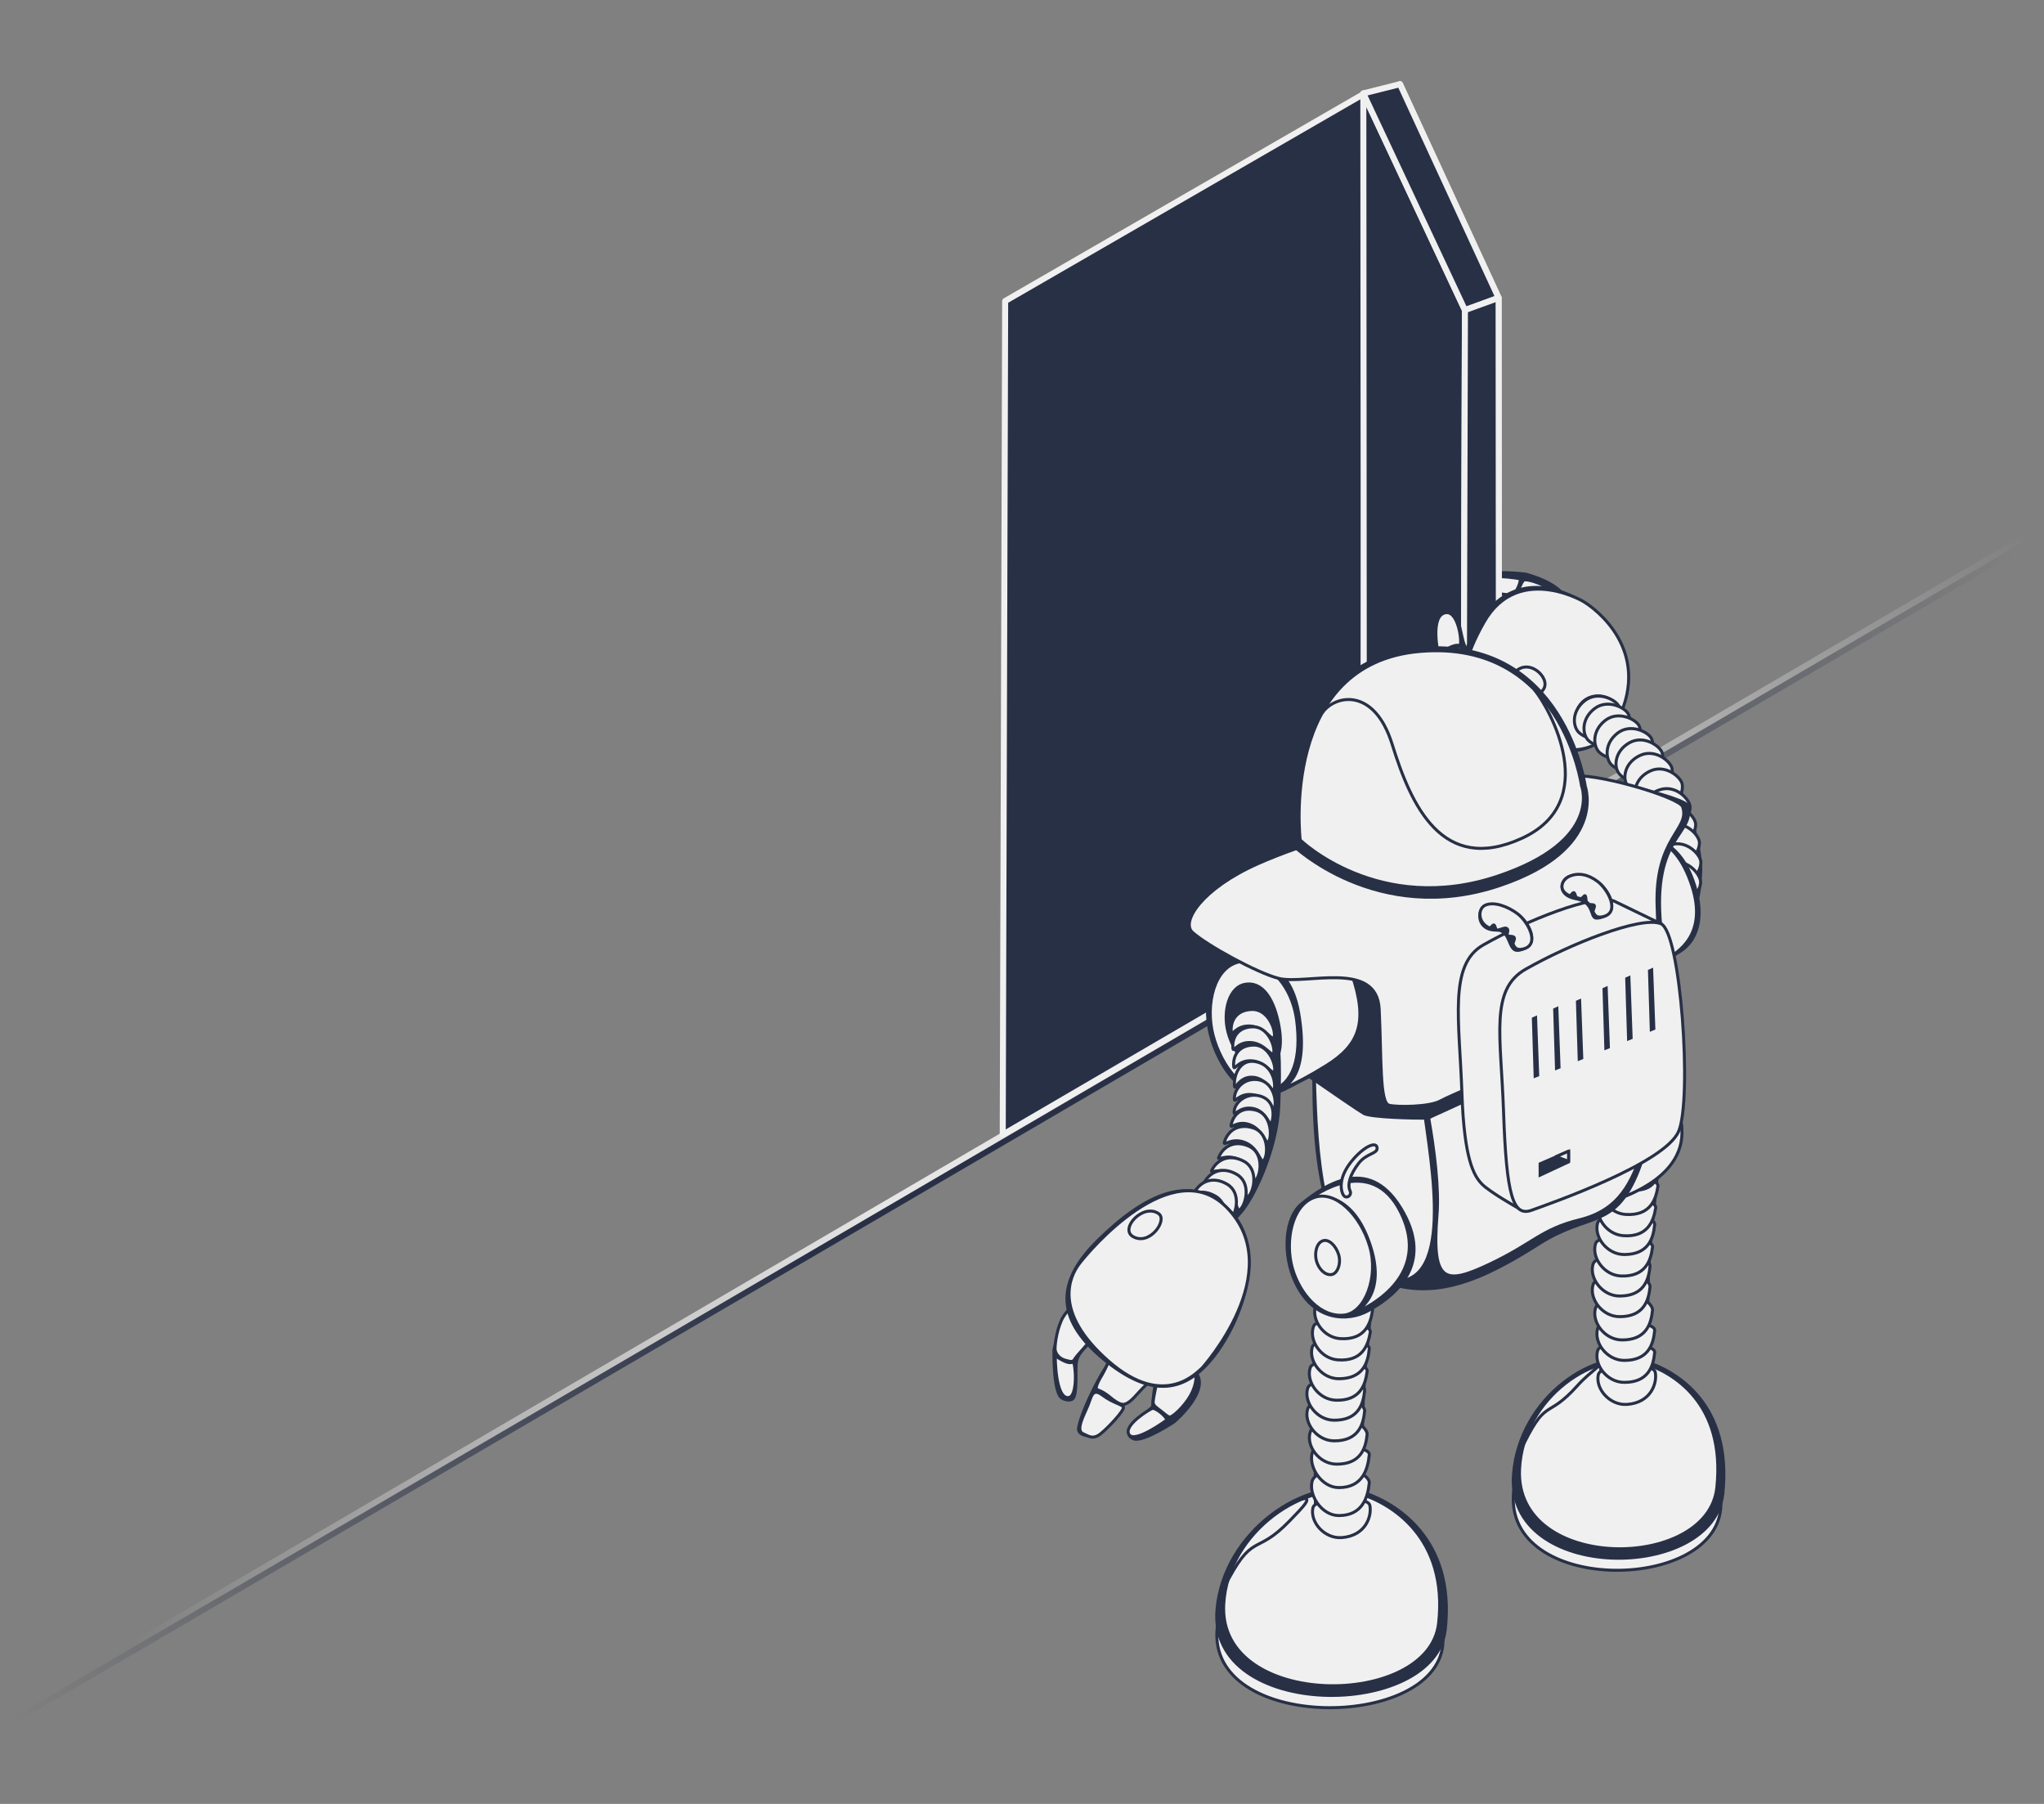 <svg width="680" height="600" viewBox="0 0 680 600" fill="none" xmlns="http://www.w3.org/2000/svg">
<rect x="0" y="0" width="680" height="600" fill="#808080" stroke="none"/>
<rect opacity="0.01" width="680" height="600" fill="white" fill-opacity="0.01"/>
<path d="M521.233 202.795C524.124 194.446 507.609 190.467 507.609 190.467C507.609 190.467 495.71 188.922 493.159 191.292C491.958 192.407 491.65 193.897 492.79 194.896C494.984 196.816 500.732 197.99 503.129 198.715C503.129 198.715 509.388 209.905 511.691 207.359C515.047 203.647 520.194 205.796 521.233 202.795Z" fill="#283046"/>
<path d="M505.793 192.51C505.828 194.516 503.951 197.72 503.17 197.875C502.389 198.029 492.286 197.205 492.586 193.692C492.884 190.179 505.793 192.51 505.793 192.51Z" fill="#F0F0F0" stroke="#283046" stroke-miterlimit="10"/>
<path d="M506.937 192.956C507.57 192.428 512.665 193.826 516.15 196.2C519.635 198.574 521.57 201.905 520.525 203.211C519.481 204.516 516.033 203.092 512.124 205.957C511.178 206.65 510.271 206.676 508.98 205.54C508.191 204.845 504.804 200.545 504.355 199.702C503.807 198.675 504.15 198.118 505.234 195.974C506.319 193.83 506.27 193.513 506.937 192.956Z" fill="#F0F0F0" stroke="#283046" stroke-miterlimit="10"/>
<path d="M5 572L669 183.861" stroke="url(#paint0_linear)" stroke-width="2" stroke-miterlimit="10" stroke-linecap="round" stroke-linejoin="round"/>
<path d="M44 547L675 178" stroke="url(#paint1_linear)" stroke-width="2" stroke-miterlimit="10" stroke-linecap="round" stroke-linejoin="round"/>
<path d="M334.4 100.127L333.59 377.407L453.448 307.452L454.256 30.903L334.4 100.127Z" fill="#283046" stroke="#F0F0F0" stroke-width="2" stroke-miterlimit="10" stroke-linecap="round" stroke-linejoin="round"/>
<path d="M498.555 99.077L465.746 28L464.968 305.28L498.772 378.439L498.555 99.077Z" fill="#283046" stroke="#F0F0F0" stroke-width="2" stroke-miterlimit="10" stroke-linecap="round" stroke-linejoin="round"/>
<path d="M487.357 103.145L453.553 31.07L453.77 309.349L486.58 381.509L487.357 103.145Z" fill="#283046" stroke="#F0F0F0" stroke-width="2" stroke-miterlimit="10" stroke-linecap="round" stroke-linejoin="round"/>
<path d="M498.555 99.077L487.357 103.145L453.553 31.07L465.746 28L498.555 99.077Z" fill="#283046" stroke="#F0F0F0" stroke-width="2" stroke-miterlimit="10" stroke-linecap="round" stroke-linejoin="round"/>
<path d="M498.555 99.077L487.357 103.145L486.58 381.508L498.772 378.439L498.555 99.077Z" fill="#283046" stroke="#F0F0F0" stroke-width="2" stroke-miterlimit="10" stroke-linecap="round" stroke-linejoin="round"/>
<path d="M503.528 496.35C500.345 530.167 569.864 529.809 572.443 501.8C574.789 476.319 505.575 474.596 503.528 496.35Z" fill="#F0F0F0" stroke="#283046" stroke-miterlimit="10"/>
<path d="M547.424 452.341C530.427 447.082 505.061 464.512 503.018 490.285C500.083 527.316 570.51 526.93 573.651 496.842C576.792 466.754 558.014 455.618 547.424 452.341Z" fill="#283046"/>
<path d="M546.792 453.399C530.997 448.511 506.669 464.659 505.526 488.66C503.887 523.072 568.246 522.715 571.165 494.754C574.084 466.793 556.634 456.444 546.792 453.399Z" fill="#F0F0F0" stroke="#283046" stroke-miterlimit="10"/>
<path d="M551.841 391.362C553.055 378.666 535.996 375.905 533.35 388.771C533.084 390.062 533.216 405.593 532.454 423.968C531.716 441.77 532.126 460.856 532.126 460.856C532.126 460.856 533.455 466.433 540.627 466.302C548.665 466.154 549.098 456.352 549.098 456.352C547.83 420.784 549.779 412.922 551.841 391.362Z" fill="#283046"/>
<path d="M531.714 457.271C530.73 461.953 535.552 467.55 541.322 467.121C549.227 466.534 551.354 460.102 550.683 456.481C550.39 454.895 547.332 454.226 541.255 454.637C535.701 455.013 532.11 455.388 531.714 457.271Z" fill="#F0F0F0" stroke="#283046" stroke-miterlimit="10"/>
<path d="M531.501 449.235C530.163 453.828 534.545 459.777 540.332 459.792C548.259 459.812 550.009 454.651 550.475 449.899C550.634 448.294 547.305 447.395 541.215 447.339C535.648 447.288 532.039 447.387 531.501 449.235Z" fill="#F0F0F0" stroke="#283046" stroke-miterlimit="10"/>
<path d="M531.501 441.929C530.163 446.522 534.545 452.472 540.332 452.487C548.259 452.506 550.009 447.345 550.475 442.593C550.634 440.988 547.305 440.089 541.215 440.033C535.648 439.982 532.039 440.081 531.501 441.929Z" fill="#F0F0F0" stroke="#283046" stroke-miterlimit="10"/>
<path d="M530.786 435.126C529.449 439.719 533.831 445.668 539.617 445.683C547.544 445.703 549.294 440.542 549.761 435.79C549.919 434.185 546.59 430.51 540.5 430.454C534.934 430.403 531.324 433.278 530.786 435.126Z" fill="#F0F0F0" stroke="#283046" stroke-miterlimit="10"/>
<path d="M529.964 427.378C528.626 431.971 533.008 437.921 538.794 437.936C546.721 437.956 548.472 432.794 548.938 428.044C549.096 426.438 545.767 423.39 539.678 423.335C534.111 423.283 530.502 425.531 529.964 427.378Z" fill="#F0F0F0" stroke="#283046" stroke-miterlimit="10"/>
<path d="M529.964 420.515C528.626 425.108 533.008 431.058 538.794 431.073C546.721 431.093 548.472 425.931 548.938 421.181C549.096 419.575 545.767 417.601 539.678 417.546C534.111 417.494 530.502 418.667 529.964 420.515Z" fill="#F0F0F0" stroke="#283046" stroke-miterlimit="10"/>
<path d="M530.821 413.627C529.363 418.183 533.587 424.246 539.371 424.414C547.294 424.643 549.18 419.531 549.771 414.793C549.971 413.192 546.668 412.205 540.582 411.989C535.017 411.79 531.407 411.794 530.821 413.627Z" fill="#F0F0F0" stroke="#283046" stroke-miterlimit="10"/>
<path d="M531.493 406.78C530.188 411.383 534.613 417.301 540.4 417.273C548.325 417.235 550.039 412.061 550.472 407.307C550.618 405.7 547.283 404.825 541.193 404.813C535.627 404.804 532.018 404.929 531.493 406.78Z" fill="#F0F0F0" stroke="#283046" stroke-miterlimit="10"/>
<path d="M531.926 399.885C530.289 404.381 534.27 410.606 540.043 411.003C547.951 411.547 550.037 406.513 550.816 401.803C551.078 400.212 547.817 399.095 541.744 398.636C536.192 398.217 532.584 398.077 531.926 399.885Z" fill="#F0F0F0" stroke="#283046" stroke-miterlimit="10"/>
<path d="M532.641 392.949C531.069 397.467 535.14 403.635 540.919 403.947C548.833 404.376 550.846 399.312 551.557 394.59C551.796 392.995 548.519 391.925 542.439 391.555C536.883 391.218 533.273 391.13 532.641 392.949Z" fill="#F0F0F0" stroke="#283046" stroke-miterlimit="10"/>
<path d="M534.05 384.271C531.967 390.457 535.916 395.086 541.666 395.741C549.542 396.638 551.663 392.804 551.849 387.689C551.964 384.539 550.06 381.1 544.013 380.371C538.485 379.704 534.665 382.448 534.05 384.271Z" fill="#F0F0F0" stroke="#283046" stroke-miterlimit="10"/>
<path d="M529.738 454.635C534.407 453.347 529.417 455.72 524.806 460.866C514.07 472.844 514.63 463.807 505.494 483.226" stroke="#283046" stroke-miterlimit="10"/>
<path d="M494.002 234.661C484.429 233.652 477.75 219.857 477.75 219.857C477.75 219.857 474.473 206.833 477.589 204.026C479.056 202.704 482.233 201.856 483.655 202.958C486.002 204.777 486.486 211.592 487.582 214.29C489.833 219.365 499.773 218.381 500.971 228.713C501.862 236.414 497.103 234.989 494.002 234.661Z" fill="#283046"/>
<path d="M478.497 217.719C480.737 216.3 483.375 214.205 485.592 214.707C486.594 214.933 485.479 203.235 481.047 203.779C475.499 204.462 478.497 217.719 478.497 217.719Z" fill="#F0F0F0" stroke="#283046" stroke-miterlimit="10"/>
<path d="M478.869 219.676C478.914 220.554 480.336 224.955 483.537 228.552C486.737 232.15 495.45 235.259 499.133 235.567C500.72 235.7 502.832 227.812 496.61 221.914C495.148 220.528 487.628 216.534 486.611 215.62C485.595 214.707 485.066 214.699 482.174 215.849C480.092 216.675 478.801 218.329 478.869 219.676Z" fill="#F0F0F0" stroke="#283046" stroke-miterlimit="10"/>
<path d="M539.08 238.632C531.127 254.34 516.892 252.095 501.639 243.495C486.385 234.897 480.195 226.362 491.941 206.769C503.352 187.734 522.809 195.493 531.005 203.086C536.741 208.4 545.21 226.525 539.08 238.632Z" fill="#283046"/>
<path d="M526.753 200.071C528.95 201.365 505.438 186.183 493.635 207.058C480.841 229.682 490.385 233.974 495.153 237.957C498.854 241.049 527.657 261.429 538.382 239.17C549.377 216.352 530.947 202.54 526.753 200.071Z" fill="#F0F0F0" stroke="#283046" stroke-miterlimit="10"/>
<path d="M513.508 229.239C509.299 235.548 499.708 229.13 503.454 224.211C508.13 218.071 516.052 225.427 513.508 229.239Z" fill="#F0F0F0" stroke="#283046" stroke-miterlimit="10"/>
<path d="M534.089 231.344C526.728 229.25 521.186 236.798 525.49 242.04C529.793 247.282 539.375 254.887 545.648 268.439C551.92 281.99 548.584 295.608 548.584 295.608C548.584 295.608 546.886 301.511 557.226 303.447C565.7 305.034 565.697 297.892 566.262 290.877C566.827 283.862 562.817 265.627 554.16 253.495C545.504 241.365 538.118 232.49 534.089 231.344Z" fill="#283046"/>
<path d="M538.52 234.843C537.533 232.733 531.601 229.655 527.234 233.053C522.867 236.452 523.231 241.353 525.056 243.415C526.335 244.861 530.589 247.138 534.89 244.307C539.348 241.372 539.475 236.884 538.52 234.843Z" fill="#F0F0F0" stroke="#283046" stroke-miterlimit="10"/>
<path d="M541.711 237.514C540.725 235.404 534.793 232.327 530.426 235.725C526.059 239.123 526.423 244.024 528.248 246.086C529.527 247.532 533.781 249.809 538.082 246.978C542.54 244.043 542.666 239.557 541.711 237.514Z" fill="#F0F0F0" stroke="#283046" stroke-miterlimit="10"/>
<path d="M545.305 241.42C544.319 239.31 538.387 236.232 534.02 239.63C529.653 243.028 530.017 247.93 531.842 249.992C533.121 251.437 537.375 253.714 541.676 250.884C546.134 247.949 546.261 243.462 545.305 241.42Z" fill="#F0F0F0" stroke="#283046" stroke-miterlimit="10"/>
<path d="M549.409 245.638C548.422 243.528 542.491 240.45 538.124 243.848C533.757 247.246 534.121 252.148 535.946 254.21C537.225 255.655 541.478 257.932 545.78 255.102C550.238 252.167 550.365 247.68 549.409 245.638Z" fill="#F0F0F0" stroke="#283046" stroke-miterlimit="10"/>
<path d="M552.969 250.394C552.289 248.171 546.845 244.308 542.04 247.07C537.234 249.831 536.905 254.733 538.422 257.026C539.487 258.632 543.379 261.471 548.04 259.262C552.871 256.971 553.628 252.547 552.969 250.394Z" fill="#F0F0F0" stroke="#283046" stroke-miterlimit="10"/>
<path d="M556.239 255.545C555.767 253.27 550.704 248.931 545.66 251.245C540.617 253.558 539.834 258.407 541.133 260.827C542.043 262.522 545.658 265.702 550.506 263.926C555.531 262.083 556.695 257.749 556.239 255.545Z" fill="#F0F0F0" stroke="#283046" stroke-miterlimit="10"/>
<path d="M559.613 260.727C559.142 258.452 554.079 254.112 549.035 256.426C543.992 258.74 543.209 263.589 544.508 266.008C545.418 267.704 549.033 270.883 553.881 269.107C558.905 267.265 560.07 262.93 559.613 260.727Z" fill="#F0F0F0" stroke="#283046" stroke-miterlimit="10"/>
<path d="M562.252 268.261C562.085 265.945 557.638 260.991 552.329 262.63C547.02 264.27 545.602 268.973 546.571 271.54C547.249 273.338 550.414 276.956 555.457 275.822C560.685 274.648 562.414 270.503 562.252 268.261Z" fill="#F0F0F0" stroke="#283046" stroke-miterlimit="10"/>
<path d="M564.105 274.004C563.938 271.688 559.491 266.734 554.182 268.373C548.873 270.013 547.455 274.716 548.424 277.283C549.102 279.081 552.267 282.699 557.31 281.565C562.537 280.391 564.266 276.246 564.105 274.004Z" fill="#F0F0F0" stroke="#283046" stroke-miterlimit="10"/>
<path d="M565.358 280.095C565.191 277.779 560.744 272.825 555.435 274.464C550.126 276.104 548.708 280.807 549.677 283.374C550.355 285.172 553.52 288.791 558.563 287.657C563.79 286.483 565.519 282.338 565.358 280.095Z" fill="#F0F0F0" stroke="#283046" stroke-miterlimit="10"/>
<path d="M565.833 286.604C565.667 284.288 561.22 279.334 555.911 280.973C550.602 282.612 549.183 287.316 550.152 289.883C550.83 291.681 553.995 295.299 559.039 294.165C564.265 292.991 565.995 288.846 565.833 286.604Z" fill="#F0F0F0" stroke="#283046" stroke-miterlimit="10"/>
<path d="M565.768 293.413C565.795 291.026 561.662 285.615 556.083 286.907C550.503 288.2 548.648 292.924 549.421 295.628C549.963 297.523 552.895 301.467 558.159 300.674C563.616 299.853 565.742 295.726 565.768 293.413Z" fill="#F0F0F0" stroke="#283046" stroke-miterlimit="10"/>
<path d="M559.258 316.833C549.526 323.194 530.841 330.242 521.934 323.892C513.026 317.541 507.173 299.43 513.535 292.186C519.898 284.941 530.841 282.526 539.495 279.387C547.578 276.455 558.159 277.697 563.591 292.427C567.374 302.688 566.399 312.165 559.258 316.833Z" fill="#283046"/>
<path d="M553.937 319.242C549.341 321.776 543.142 324.886 537.119 325.529C531.096 326.174 518.046 327.851 513.789 311.424C509.97 296.694 513.689 290.139 525.975 285.022C538.731 279.709 539.26 279.648 542.823 279.003C545.955 278.437 556.734 276.029 562.845 294.538C568.213 310.799 558.325 316.822 553.937 319.242Z" fill="#F0F0F0" stroke="#283046" stroke-miterlimit="10"/>
<path d="M520.676 361.93C528.175 354.798 542.833 342.94 555.565 362.476C567.348 380.558 552.182 391.558 545.455 396.025C539.171 400.198 528.057 401.783 520.618 388.822C515.437 379.794 515.156 367.179 520.676 361.93Z" fill="#283046"/>
<path d="M526.796 357.418C533.285 352.949 543.939 344.121 555.409 363.494C569.198 386.782 544.576 396.118 541.187 397.685C539.448 398.49 526.822 403.21 519.325 386.273C511.124 367.747 521.474 361.082 526.796 357.418Z" fill="#F0F0F0" stroke="#283046" stroke-miterlimit="10"/>
<path d="M466.621 428.536C481.913 431.386 496.348 424.24 512.416 414.033C528.484 403.828 537.054 409.199 544.821 391.205C552.588 373.211 550.776 350.067 547.295 337.712C543.813 325.359 530.627 310.098 489.385 316.275C448.143 322.451 436.445 330.486 436.64 346.891C436.858 365.158 432.876 422.249 466.621 428.536Z" fill="#283046"/>
<path d="M452.177 330.241C472.431 331.779 469.621 336.723 473.588 367.561C476.077 386.909 484.715 430.393 461.068 425.851C442.893 422.359 438.673 394.429 437.605 368.11C436.537 341.79 436.537 329.054 452.177 330.241Z" fill="#F0F0F0" stroke="#283046" stroke-miterlimit="10"/>
<path d="M495.441 420.532C510.234 413.55 512.603 408.889 525.545 405.708C538.487 402.527 543.059 393.623 546.88 381C550.701 368.377 550.798 349.985 547.295 339.242C543.792 328.499 544.332 324.717 510.578 330.165C476.824 335.613 462.754 326.212 467.53 339.91C472.306 353.607 479.435 387.097 478.067 404.097C476.248 426.713 480.648 427.515 495.441 420.532Z" fill="#F0F0F0" stroke="#283046" stroke-miterlimit="10"/>
<path d="M552.982 307.837C550.09 277.84 564.402 278.107 562.023 267.842C561.256 264.533 527.338 257.248 520.911 257.31C511.769 257.398 450.954 273.119 415.202 289.035C396.575 297.327 391.478 309.096 395.612 312.246C400.391 315.887 416.091 323.998 416.87 324.062C416.541 336.079 418.275 346.61 418.275 346.61C418.275 346.61 450.151 368.914 453.499 370.794C455.985 372.19 470.807 372.459 474.514 372.417C475.13 372.41 475.731 372.227 476.245 371.887C476.245 371.887 547.335 339.524 550.064 336.787C553.276 333.565 554.94 328.155 552.982 307.837Z" fill="#283046"/>
<path d="M407.124 320.987C416.174 313.634 431.088 304.966 440.402 311.051C449.716 317.136 457.514 336.545 452.278 345.223C447.043 353.901 436.829 357.72 428.901 362.099C421.496 366.191 411.191 365.928 404.205 350.214C399.338 339.266 400.461 326.399 407.124 320.987Z" fill="#283046"/>
<path d="M412.684 319.838C420.738 318.459 429.766 326.884 431.375 339.406C432.985 351.928 430.222 360.604 422.794 362.769C414.266 365.253 406.245 354.584 403.566 344.341C400.888 334.097 403.948 321.334 412.684 319.838Z" fill="#F0F0F0" stroke="#283046" stroke-miterlimit="10"/>
<path d="M414.184 326.892C419.606 325.963 423.849 330.738 425.789 340.17C427.5 348.486 425.99 354.332 420.99 355.789C415.25 357.462 409.85 350.28 408.047 343.385C406.244 336.49 408.304 327.899 414.184 326.892Z" fill="#283046"/>
<path d="M411.124 319.242C411.124 319.242 419.926 312.18 425.63 310.836C431.334 309.491 443.656 306.265 449.719 323.979C455.155 339.865 452.375 347.502 441.199 354.449C429.594 361.663 423.88 363.159 425.008 362.666C427.85 361.423 435.665 358.132 432.024 336.88C428.363 315.511 411.124 319.242 411.124 319.242Z" fill="#F0F0F0" stroke="#283046" stroke-miterlimit="10"/>
<path d="M396.682 310.099C392.822 306.617 399.788 295.602 418.415 287.309C449.319 273.552 513.896 260.207 522.058 258.266C529.57 256.477 558.71 265.131 559.791 268.35C562.377 276.051 550.385 278.351 551.301 301.774C551.876 316.469 552.13 331.286 548.917 334.509C546.39 337.043 482.687 364.142 479.393 366.094C475.722 368.27 464.715 368.271 462.117 367.62C458.903 366.814 459.628 351.999 458.825 335.616C458.021 319.233 434.301 327.669 425.374 325.419C418.216 323.613 401.454 314.402 396.682 310.099Z" fill="#F0F0F0" stroke="#283046" stroke-miterlimit="10"/>
<path d="M429.685 281.426C429.685 281.426 457.899 308.904 499.113 295.02C535.504 282.761 527.88 261.468 527.88 261.468C527.88 261.468 520.964 211.14 472.282 215.189C423.599 219.24 429.685 281.426 429.685 281.426Z" fill="#283046"/>
<path d="M432.548 279.388C432.548 279.388 458.677 304.759 498.404 291.377C533.481 279.561 526.132 261.267 526.132 261.267C526.132 261.267 519.467 212.756 472.542 216.659C425.617 220.561 432.548 279.388 432.548 279.388Z" fill="#F0F0F0" stroke="#283046" stroke-miterlimit="10"/>
<path d="M439.786 237.258C443.787 231.193 457.131 228.194 463.154 247.586C469.433 267.8 479.751 290.972 506.305 278.824C532.859 266.676 515.711 235.82 510.441 229.385" stroke="#283046" stroke-miterlimit="10"/>
<path d="M404.929 541.545C401.463 576.022 477.181 575.656 479.991 547.102C482.546 521.126 407.159 519.368 404.929 541.545Z" fill="#F0F0F0" stroke="#283046" stroke-miterlimit="10"/>
<path d="M452.741 495.663C434.228 490.302 406.599 509.088 404.374 535.362C401.177 573.114 477.887 572.722 481.307 542.048C484.727 511.374 464.276 499.005 452.741 495.663Z" fill="#283046"/>
<path d="M452.053 496.742C434.849 491.759 408.35 509.238 407.105 533.706C405.32 568.788 475.42 568.424 478.6 539.918C481.777 511.414 462.771 499.846 452.053 496.742Z" fill="#F0F0F0" stroke="#283046" stroke-miterlimit="10"/>
<path d="M456.897 432.673C458.112 419.977 441.052 417.216 438.406 430.082C438.141 431.373 438.272 446.903 437.51 465.278C436.772 483.081 437.182 505.159 437.182 505.159C437.182 505.159 438.512 510.736 445.683 510.604C453.722 510.457 454.154 500.655 454.154 500.655C452.886 465.086 454.835 454.232 456.897 432.673Z" fill="#283046"/>
<path d="M436.77 501.573C435.786 506.255 440.608 511.852 446.379 511.423C454.283 510.836 456.41 504.403 455.739 500.783C455.446 499.197 452.388 498.528 446.311 498.939C440.757 499.315 437.166 499.69 436.77 501.573Z" fill="#F0F0F0" stroke="#283046" stroke-miterlimit="10"/>
<path d="M436.557 492.539C435.22 497.132 439.602 504.079 445.388 504.094C453.315 504.114 455.065 497.955 455.532 493.205C455.69 491.599 452.361 488.705 446.271 488.65C440.705 488.598 437.095 490.691 436.557 492.539Z" fill="#F0F0F0" stroke="#283046" stroke-miterlimit="10"/>
<path d="M436.557 483.239C435.22 487.832 439.602 494.779 445.388 494.794C453.315 494.814 455.065 488.655 455.532 483.903C455.69 482.297 452.361 481.399 446.271 481.343C440.705 481.292 437.095 481.392 436.557 483.239Z" fill="#F0F0F0" stroke="#283046" stroke-miterlimit="10"/>
<path d="M435.842 476.436C434.505 481.029 438.887 486.978 444.673 486.993C452.6 487.013 454.35 481.852 454.817 477.1C454.975 475.494 451.646 471.82 445.556 471.764C439.99 471.713 436.38 474.589 435.842 476.436Z" fill="#F0F0F0" stroke="#283046" stroke-miterlimit="10"/>
<path d="M435.02 468.689C433.682 473.282 438.064 479.231 443.851 479.246C451.777 479.266 453.528 474.105 453.994 469.353C454.152 467.748 450.824 464.7 444.734 464.645C439.167 464.594 435.558 466.841 435.02 468.689Z" fill="#F0F0F0" stroke="#283046" stroke-miterlimit="10"/>
<path d="M435.02 461.825C433.682 466.418 438.064 472.367 443.851 472.382C451.777 472.402 453.528 467.241 453.994 462.489C454.152 460.884 450.824 458.91 444.734 458.855C439.167 458.804 435.558 459.977 435.02 461.825Z" fill="#F0F0F0" stroke="#283046" stroke-miterlimit="10"/>
<path d="M435.876 454.937C434.418 459.493 438.642 465.556 444.426 465.724C452.349 465.953 454.235 460.841 454.827 456.103C455.027 454.502 451.724 453.515 445.637 453.298C440.073 453.101 436.463 453.104 435.876 454.937Z" fill="#F0F0F0" stroke="#283046" stroke-miterlimit="10"/>
<path d="M436.549 448.091C435.244 452.694 439.669 458.612 445.456 458.584C453.381 458.546 455.095 453.372 455.528 448.618C455.674 447.011 452.339 446.136 446.249 446.124C440.683 446.114 437.074 446.239 436.549 448.091Z" fill="#F0F0F0" stroke="#283046" stroke-miterlimit="10"/>
<path d="M436.982 441.195C435.345 445.69 439.326 451.916 445.1 452.313C453.007 452.857 455.093 447.823 455.872 443.113C456.134 441.521 452.873 440.404 446.8 439.945C441.249 439.527 437.64 439.387 436.982 441.195Z" fill="#F0F0F0" stroke="#283046" stroke-miterlimit="10"/>
<path d="M437.697 434.258C436.126 438.776 440.196 444.944 445.975 445.256C453.89 445.685 455.903 440.622 456.613 435.9C456.852 434.305 453.575 433.235 447.496 432.865C441.939 432.528 438.33 432.441 437.697 434.258Z" fill="#F0F0F0" stroke="#283046" stroke-miterlimit="10"/>
<path d="M439.106 425.582C437.023 431.768 440.972 436.397 446.722 437.052C454.598 437.949 456.719 434.115 456.905 429C457.02 425.849 455.116 422.41 449.069 421.681C443.541 421.015 439.721 423.758 439.106 425.582Z" fill="#F0F0F0" stroke="#283046" stroke-miterlimit="10"/>
<path d="M432.287 498.711C437.332 497.424 433.931 500.794 428.95 505.939C417.353 517.918 416.963 508.881 407.094 528.3" stroke="#283046" stroke-miterlimit="10"/>
<path d="M432.731 399.998C440.772 393.489 456.325 382.839 467.466 403.328C477.776 422.294 462.438 432.487 455.378 436.404C448.783 440.061 436.924 440.314 430.539 426.801C426.09 417.387 426.813 404.789 432.731 399.998Z" fill="#283046"/>
<path d="M436.298 398.425C436.298 398.425 456.138 383.112 466.033 403.339C477.929 427.655 448.261 437.722 449.266 437.277C451.8 436.157 461.687 430.821 455.559 413.34C448.856 394.218 436.298 398.425 436.298 398.425Z" fill="#F0F0F0" stroke="#283046" stroke-miterlimit="10"/>
<path d="M437.214 398.294C444.178 395.797 452.556 404.021 455.664 414.492C458.718 424.78 454.118 436.558 447.286 437.399C439.413 438.368 432.401 430.557 429.917 421.72C427.434 412.884 429.717 400.982 437.214 398.294Z" fill="#F0F0F0" stroke="#283046" stroke-miterlimit="10"/>
<path d="M440.059 412.706C442.06 411.989 444.468 414.351 445.361 417.362C446.239 420.319 444.917 423.703 442.953 423.944C440.691 424.223 438.676 421.978 437.962 419.438C437.248 416.899 437.904 413.479 440.059 412.706Z" fill="#F0F0F0" stroke="#283046" stroke-miterlimit="10"/>
<path d="M451.985 386.948C449.077 390.717 448.17 394.08 449.151 396.105C449.882 397.614 447.698 399.151 446.782 397.26C445.786 395.204 445.52 390.892 450.332 385.438C454.247 381.001 458.072 379.558 458.137 381.914C458.19 383.805 454.576 383.591 451.985 386.948Z" fill="#F0F0F0" stroke="#283046" stroke-miterlimit="10"/>
<path d="M423.711 339.038C419.336 333.129 410.65 335.717 410.833 342.272C411.016 348.826 413.82 360.28 410.598 374.392C407.904 386.19 402.879 394.205 397.416 397.922C395.352 399.327 391.994 400.622 398.733 408.148C404.256 414.314 408.476 408.804 413.053 403.723C417.63 398.643 425.351 382.239 425.922 367.832C426.492 353.426 426.105 342.272 423.711 339.038Z" fill="#283046"/>
<path d="M423.923 344.813C424.417 342.61 421.95 335.69 416.611 335.762C411.272 335.835 409.273 339.592 409.613 343.244C409.786 345.101 410.998 340.945 415.952 341.271C421.085 341.609 423.444 346.945 423.923 344.813Z" fill="#F0F0F0" stroke="#283046" stroke-miterlimit="10"/>
<path d="M423.748 350.125C424.217 348.033 421.873 341.46 416.804 341.53C411.734 341.599 409.835 345.168 410.158 348.636C410.322 350.399 411.473 346.452 416.177 346.763C421.053 347.082 423.293 352.15 423.748 350.125Z" fill="#F0F0F0" stroke="#283046" stroke-miterlimit="10"/>
<path d="M424.02 356.194C424.489 354.102 422.145 347.53 417.076 347.599C412.006 347.668 410.107 351.237 410.43 354.705C410.594 356.468 411.745 352.522 416.449 352.832C421.325 353.152 423.565 358.22 424.02 356.194Z" fill="#F0F0F0" stroke="#283046" stroke-miterlimit="10"/>
<path d="M423.942 362.221C424.412 360.129 423.392 353.933 417.392 353.067C412.374 352.343 410.368 357.749 410.691 361.217C410.855 362.98 412.061 357.989 416.766 358.298C421.64 358.619 423.488 364.247 423.942 362.221Z" fill="#F0F0F0" stroke="#283046" stroke-miterlimit="10"/>
<path d="M424.062 368.101C424.704 366.056 423.619 359.936 418.613 359.129C414.002 358.385 410.61 361.999 410.644 365.482C410.661 367.253 412.136 363.416 416.798 364.117C421.629 364.843 423.441 370.08 424.062 368.101Z" fill="#F0F0F0" stroke="#283046" stroke-miterlimit="10"/>
<path d="M423.085 373.418C423.76 371.384 424.226 366.43 419.816 364.756C415.165 362.991 410.596 366.449 410.571 369.932C410.558 371.703 412.098 367.892 416.747 368.671C421.566 369.48 422.43 375.388 423.085 373.418Z" fill="#F0F0F0" stroke="#283046" stroke-miterlimit="10"/>
<path d="M422.118 379.574C423.182 377.714 422.876 370.741 418.011 369.306C413.147 367.872 410.282 370.72 409.57 374.129C409.208 375.862 411.469 372.432 415.873 374.12C420.437 375.869 421.087 381.375 422.118 379.574Z" fill="#F0F0F0" stroke="#283046" stroke-miterlimit="10"/>
<path d="M420.571 385.801C421.871 383.929 422.075 376.773 416.897 375.147C411.717 373.521 408.384 376.348 407.348 379.819C406.821 381.584 409.543 378.141 414.201 380.011C419.029 381.95 419.312 387.614 420.571 385.801Z" fill="#F0F0F0" stroke="#283046" stroke-miterlimit="10"/>
<path d="M417.978 392.235C419.475 390.518 420.462 383.427 415.493 381.241C410.523 379.055 406.9 381.496 405.489 384.833C404.772 386.529 407.855 383.406 412.28 385.779C416.867 388.238 416.528 393.898 417.978 392.235Z" fill="#F0F0F0" stroke="#283046" stroke-miterlimit="10"/>
<path d="M415.475 397.742C417.163 396.101 418.769 388.904 413.817 386.256C408.865 383.608 404.921 385.819 403.188 389.129C402.307 390.811 405.75 387.858 410.124 390.653C414.658 393.549 413.84 399.331 415.475 397.742Z" fill="#F0F0F0" stroke="#283046" stroke-miterlimit="10"/>
<path d="M412.661 402.206C414.421 400.644 416.35 393.527 411.522 390.656C406.694 387.786 402.655 389.818 400.775 393.044C399.819 394.685 403.39 391.89 407.634 394.881C412.034 397.98 410.956 403.719 412.661 402.206Z" fill="#F0F0F0" stroke="#283046" stroke-miterlimit="10"/>
<path d="M409.424 405.453C411.184 403.891 413.113 396.774 408.285 393.903C403.457 391.033 399.418 393.064 397.538 396.291C396.582 397.932 400.153 395.137 404.397 398.128C408.797 401.227 407.719 406.966 409.424 405.453Z" fill="#F0F0F0" stroke="#283046" stroke-miterlimit="10"/>
<path d="M405.6 409.471C407.36 407.909 409.288 400.792 404.461 397.922C399.633 395.051 395.594 397.083 393.713 400.309C392.758 401.95 396.329 399.155 400.573 402.146C404.972 405.245 403.894 410.984 405.6 409.471Z" fill="#F0F0F0" stroke="#283046" stroke-miterlimit="10"/>
<path d="M397.732 455.683C404.232 462.149 390.873 473.334 390.873 473.334C390.873 473.334 380.639 480.161 377.202 479.11C375.585 478.614 374.616 477.366 375.205 475.921C376.339 473.14 381.087 469.443 382.958 467.683C382.958 467.683 383.565 454.427 386.855 455.755C391.649 457.691 395.396 453.358 397.732 455.683Z" fill="#283046"/>
<path d="M388.263 472.253C387.372 470.369 384.171 468.234 383.381 468.445C382.592 468.654 373.679 473.996 375.571 477.133C377.463 480.27 388.263 472.253 388.263 472.253Z" fill="#F0F0F0" stroke="#283046" stroke-miterlimit="10"/>
<path d="M389.11 471.319C389.935 471.525 393.978 467.914 396.091 464.125C398.204 460.336 398.45 456.357 396.89 455.614C395.329 454.871 392.812 457.76 387.9 456.861C386.71 456.644 385.864 457.03 385.2 458.673C384.794 459.679 383.657 465.216 383.632 466.205C383.601 467.408 384.173 467.772 386.156 469.278C388.138 470.786 388.24 471.103 389.11 471.319Z" fill="#F0F0F0" stroke="#283046" stroke-miterlimit="10"/>
<path d="M383.677 456.48C384.597 457.472 379.011 462.806 373.747 468.044C370.956 470.822 367.156 475.476 364.758 477.188C362.244 478.983 357.915 477.683 358.323 474.93C359.218 468.886 367.902 451.974 369.966 451.816C372.814 451.6 373.476 453.385 376.335 454.428C379.194 455.474 382.45 455.156 383.677 456.48Z" fill="#283046"/>
<path d="M360.42 476.932C357.584 475.888 360.648 470.629 361.898 467.546C363.148 464.463 363.368 461.469 366.834 464.077C370.3 466.685 373.369 467.085 373.747 468.045C374.125 469.004 368.728 474.885 366.066 476.962C363.404 479.04 361.802 477.441 360.42 476.932Z" fill="#F0F0F0" stroke="#283046" stroke-miterlimit="10"/>
<path d="M374.228 467.013C373.234 467.314 371.874 466.865 369.483 464.889C367.093 462.913 365.874 462.569 365.075 462.242C364.275 461.915 364.786 460.35 366.702 457.17C368.616 453.99 369.354 449.647 372.097 451.913C374.84 454.179 380.453 455.609 382.397 455.743C384.341 455.876 384.406 457.511 381.153 460.721C377.898 463.931 376.381 466.359 374.228 467.013Z" fill="#F0F0F0" stroke="#283046" stroke-miterlimit="10"/>
<path d="M360.082 431.317C352.929 433.83 350.132 448.957 350.132 448.957C350.132 448.957 349.808 462.77 352.662 465.155C354.006 466.278 356.578 466.653 357.481 465.307C358.972 463.086 358.199 456.048 358.586 453.122C359.458 447.588 367.226 447.055 366.409 436.314C365.8 428.311 362.399 430.503 360.082 431.317Z" fill="#283046"/>
<path d="M351.062 451.026C353.013 452.129 355.383 453.861 356.994 453.005C357.722 452.618 358.83 464.742 355.349 464.872C350.991 465.034 351.062 451.026 351.062 451.026Z" fill="#F0F0F0" stroke="#283046" stroke-miterlimit="10"/>
<path d="M351.018 448.97C350.905 448.065 351.256 443.349 353.101 439.179C354.946 435.009 361.089 430.484 363.854 429.599C365.046 429.218 367.983 436.949 364.212 443.938C363.326 445.58 358.243 450.825 357.618 451.915C356.994 453.005 356.591 453.096 354.186 452.369C352.456 451.845 351.191 450.355 351.018 448.97Z" fill="#F0F0F0" stroke="#283046" stroke-miterlimit="10"/>
<path d="M409.073 401.918C395.907 389.076 380.167 397.195 364.895 412.242C351.621 425.321 349.65 438.275 366.885 452.49C383.304 466.034 394.831 463.537 404.304 451.316C413.776 439.096 422.451 414.968 409.073 401.918Z" fill="#283046"/>
<path d="M399.961 454.963C398.652 455.9 387.69 469.287 368.778 452.724C349.867 436.161 356.139 424.298 358.886 420.568C362.333 415.887 390.102 383.229 408.134 401.651C428.893 422.857 399.961 454.963 399.961 454.963Z" fill="#F0F0F0" stroke="#283046" stroke-miterlimit="10"/>
<path d="M385.457 403.674C380.333 400.101 372.443 408.651 376.876 411.273C382.41 414.546 388.554 405.834 385.457 403.674Z" fill="#F0F0F0" stroke="#283046" stroke-miterlimit="10"/>
<path d="M552.53 307.234L536.913 299.68C530.476 297.091 507.447 306.331 493.437 314.316C481.872 320.906 485.521 339.161 486.358 363.739C487.096 385.429 490.244 391.027 493.053 393.877C495.685 396.548 505.052 401.818 505.052 401.818L513.42 386.274C525.616 380.576 539.988 372.693 542.644 366.393C544.842 361.181 545.006 344.97 543.807 329.823L552.53 307.234Z" fill="#F0F0F0" stroke="#283046" stroke-miterlimit="10"/>
<path d="M507.532 322.382C522.033 314.118 545.866 304.555 552.529 307.234C559.192 309.913 562.98 365.563 558.461 376.28C553.94 386.997 515.737 400.302 509.552 402.539C503.367 404.777 501.161 397.874 500.206 369.834C499.339 344.396 495.563 329.204 507.532 322.382Z" fill="#F0F0F0" stroke="#283046" stroke-miterlimit="10"/>
<path d="M512.076 357.92L511.332 337.726L509.616 338.497L510.238 358.669L512.076 357.92Z" fill="#283046"/>
<path d="M519.179 355.299L518.42 334.695L516.704 335.466L517.339 356.049L519.179 355.299Z" fill="#283046"/>
<path d="M526.733 352.218L525.992 332.113L524.276 332.884L524.896 352.967L526.733 352.218Z" fill="#283046"/>
<path d="M535.592 348.605L534.829 327.924L533.115 328.695L533.751 349.356L535.592 348.605Z" fill="#283046"/>
<path d="M543.159 345.52L542.381 324.428L540.667 325.199L541.316 346.271L543.159 345.52Z" fill="#283046"/>
<path d="M550.713 342.439L549.954 321.846L548.238 322.617L548.873 343.189L550.713 342.439Z" fill="#283046"/>
<path d="M505.832 316.468C500.839 317.733 502.685 309.739 497.808 309.843C490.876 309.992 490.636 302.736 493.558 301.42C496.479 300.105 502.555 301.723 505.794 304.19C509.033 306.657 513.52 314.521 505.832 316.468Z" fill="#283046"/>
<path d="M506.777 315.624C504.629 316.17 503.983 315.319 503.393 314.072C503.202 313.669 504.023 312.391 503.795 311.939C503.56 311.473 503.168 311.455 501.893 311.387C500.502 311.315 502.74 308.846 500.72 308.677C500.385 308.649 498.471 309.453 497.987 309.366C497.51 309.28 497.39 307.774 496.991 307.659C496.592 307.544 495.914 308.819 495.588 308.679C491.499 306.925 491.602 302.209 494.121 301.074C497.042 299.759 501.694 301.511 504.933 303.979C508.17 306.446 512.605 314.144 506.777 315.624Z" fill="#F0F0F0" stroke="#283046" stroke-miterlimit="10"/>
<path d="M532.443 305.713C527.45 306.978 531.175 300.684 524.255 299.437C517.335 298.189 518.603 292.554 521.525 291.238C524.446 289.923 529.165 290.969 532.404 293.435C535.643 295.902 540.131 303.766 532.443 305.713Z" fill="#283046"/>
<path d="M533.387 304.869C531.239 305.415 530.593 304.564 530.003 303.317C529.812 302.915 530.633 301.636 530.405 301.184C530.17 300.718 528.883 301.077 528.503 300.633C528.302 300.398 528.075 300.172 527.81 299.958C527.546 299.746 527.672 298.103 527.33 297.923C527.032 297.766 526.276 299.067 525.907 298.943C525.516 298.81 525.08 298.699 524.597 298.612C524.12 298.526 524 297.02 523.601 296.905C523.202 296.791 522.524 298.065 522.198 297.926C518.109 296.171 519.544 292.628 522.063 291.493C524.984 290.178 528.302 290.758 531.542 293.225C534.781 295.69 539.216 303.388 533.387 304.869Z" fill="#F0F0F0" stroke="#283046" stroke-miterlimit="10"/>
<path d="M511.869 386.763V391.653L522.347 386.763V382.197L511.869 386.763Z" fill="#283046"/>
<path d="M521.826 386.301L517.684 384.692L521.826 382.888V386.301Z" fill="#F0F0F0" stroke="#283046" stroke-miterlimit="10" stroke-linejoin="round"/>
<defs>
<linearGradient id="paint0_linear" x1="5" y1="571.629" x2="602.148" y2="98.641" gradientUnits="userSpaceOnUse">
<stop stop-color="#283046" stop-opacity="0"/>
<stop offset="0.398" stop-color="#293046"/>
<stop offset="0.575" stop-color="#293046"/>
<stop offset="1" stop-color="#283046" stop-opacity="0"/>
</linearGradient>
<linearGradient id="paint1_linear" x1="44" y1="546.648" x2="611.65" y2="97.209" gradientUnits="userSpaceOnUse">
<stop stop-color="#F0F0F0" stop-opacity="0"/>
<stop offset="0.398" stop-color="#E6E6E6"/>
<stop offset="0.575" stop-color="#E6E6E6"/>
<stop offset="1" stop-color="#F0F0F0" stop-opacity="0"/>
</linearGradient>
</defs>
</svg>
